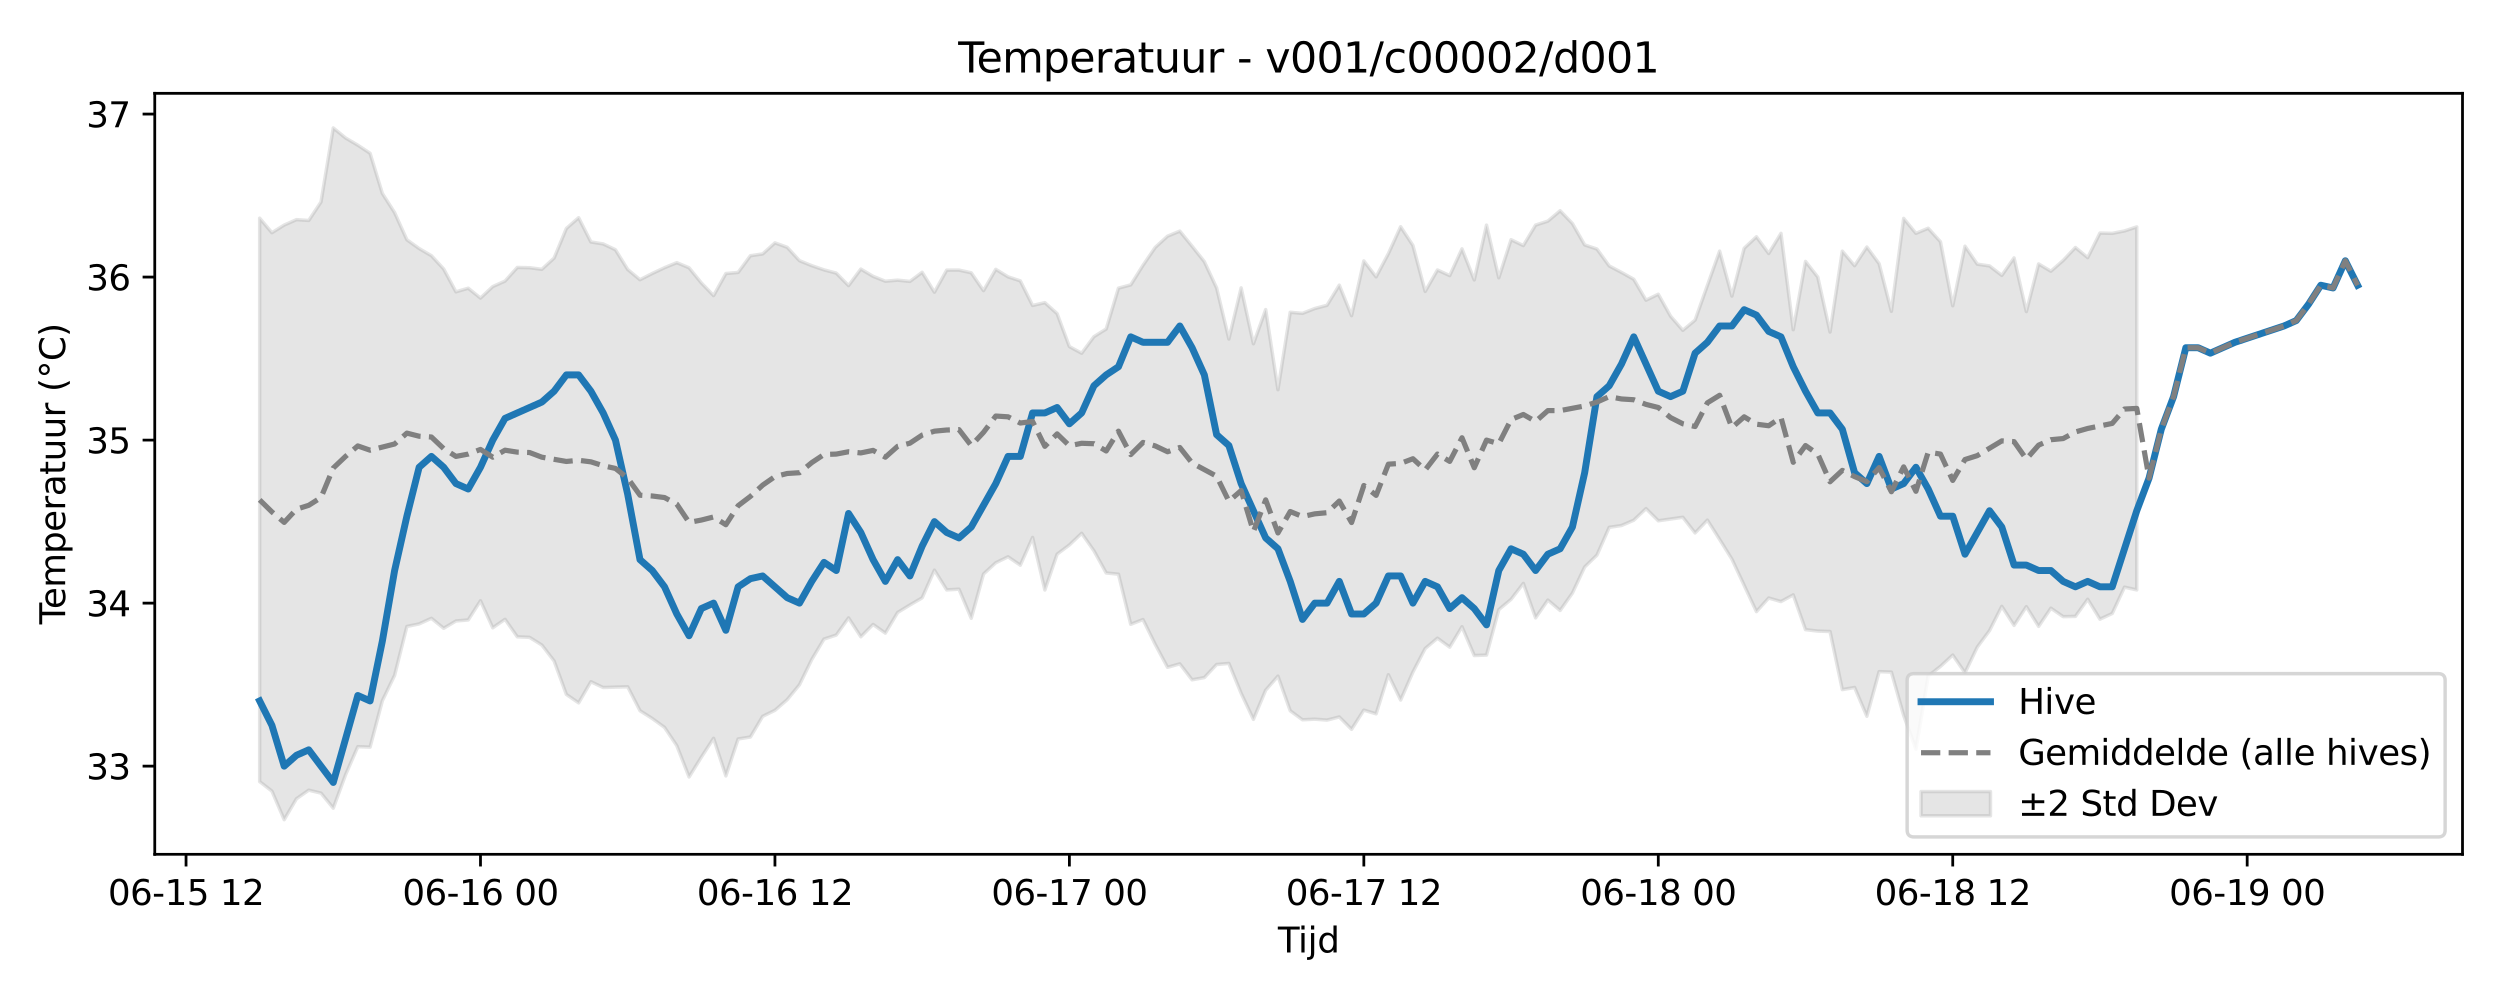 <?xml version="1.0" encoding="utf-8" standalone="no"?>
<!DOCTYPE svg PUBLIC "-//W3C//DTD SVG 1.1//EN"
  "http://www.w3.org/Graphics/SVG/1.1/DTD/svg11.dtd">
<svg xmlns:xlink="http://www.w3.org/1999/xlink" width="720pt" height="288pt" viewBox="0 0 720 288" xmlns="http://www.w3.org/2000/svg" version="1.1">
 <defs>
  <style type="text/css">*{stroke-linejoin: round; stroke-linecap: butt}</style>
 </defs>
 <g id="figure_1">
  <g id="patch_1">
   <path d="M 0 288 
L 720 288 
L 720 0 
L 0 0 
z
" style="fill: #ffffff"/>
  </g>
  <g id="axes_1">
   <g id="patch_2">
    <path d="M 44.57 246.04 
L 709.2 246.04 
L 709.2 26.88 
L 44.57 26.88 
z
" style="fill: #ffffff"/>
   </g>
   <g id="FillBetweenPolyCollection_1">
    <defs>
     <path id="m4d679924ef" d="M 74.78 -225.173 
L 74.78 -62.898 
L 78.314 -60.161 
L 81.847 -51.922 
L 85.381 -57.958 
L 88.914 -60.432 
L 92.447 -59.584 
L 95.981 -55.245 
L 99.514 -64.838 
L 103.048 -72.954 
L 106.581 -72.828 
L 110.114 -86.175 
L 113.648 -93.497 
L 117.181 -107.573 
L 120.714 -108.315 
L 124.248 -109.931 
L 127.781 -107.048 
L 131.315 -109.156 
L 134.848 -109.454 
L 138.381 -114.983 
L 141.915 -107.193 
L 145.448 -109.639 
L 148.982 -104.592 
L 152.515 -104.442 
L 156.048 -102.227 
L 159.582 -97.641 
L 163.115 -87.994 
L 166.649 -85.573 
L 170.182 -91.665 
L 173.715 -89.99 
L 177.249 -90.102 
L 180.782 -90.198 
L 184.315 -83.317 
L 187.849 -81.067 
L 191.382 -78.51 
L 194.916 -73.252 
L 198.449 -64.228 
L 201.982 -69.918 
L 205.516 -75.37 
L 209.049 -64.534 
L 212.583 -75.177 
L 216.116 -75.729 
L 219.649 -81.697 
L 223.183 -83.425 
L 226.716 -86.496 
L 230.249 -90.793 
L 233.783 -98.04 
L 237.316 -103.945 
L 240.85 -105.106 
L 244.383 -110.046 
L 247.916 -104.608 
L 251.45 -108.16 
L 254.983 -105.655 
L 258.517 -111.602 
L 262.05 -113.761 
L 265.583 -115.82 
L 269.117 -123.792 
L 272.65 -118.105 
L 276.183 -118.317 
L 279.717 -109.933 
L 283.25 -122.682 
L 286.784 -125.922 
L 290.317 -127.642 
L 293.85 -125.222 
L 297.384 -133.204 
L 300.917 -118.079 
L 304.451 -128.4 
L 307.984 -131.051 
L 311.517 -134.405 
L 315.051 -129.37 
L 318.584 -122.986 
L 322.118 -122.626 
L 325.651 -108.199 
L 329.184 -109.568 
L 332.718 -102.383 
L 336.251 -95.81 
L 339.784 -96.81 
L 343.318 -92.213 
L 346.851 -92.858 
L 350.385 -96.621 
L 353.918 -96.928 
L 357.451 -88.338 
L 360.985 -80.824 
L 364.518 -89.224 
L 368.052 -93.271 
L 371.585 -83.297 
L 375.118 -80.698 
L 378.652 -80.876 
L 382.185 -80.612 
L 385.718 -81.521 
L 389.252 -77.95 
L 392.785 -83.49 
L 396.319 -82.415 
L 399.852 -93.685 
L 403.385 -86.382 
L 406.919 -94.448 
L 410.452 -101.222 
L 413.986 -104.206 
L 417.519 -101.614 
L 421.052 -107.502 
L 424.586 -99.205 
L 428.119 -99.333 
L 431.652 -112.423 
L 435.186 -115.382 
L 438.719 -119.98 
L 442.253 -110.049 
L 445.786 -115.177 
L 449.319 -112.178 
L 452.853 -117.194 
L 456.386 -124.708 
L 459.92 -128.125 
L 463.453 -136.124 
L 466.986 -136.649 
L 470.52 -138.169 
L 474.053 -141.52 
L 477.587 -138.012 
L 481.12 -138.515 
L 484.653 -139.02 
L 488.187 -134.511 
L 491.72 -138.202 
L 495.253 -132.641 
L 498.787 -126.972 
L 502.32 -119.41 
L 505.854 -111.859 
L 509.387 -115.776 
L 512.92 -114.749 
L 516.454 -116.674 
L 519.987 -106.66 
L 523.521 -106.246 
L 527.054 -106.124 
L 530.587 -89.39 
L 534.121 -90.004 
L 537.654 -81.719 
L 541.187 -94.573 
L 544.721 -94.431 
L 548.254 -81.967 
L 551.788 -72.231 
L 555.321 -93.298 
L 558.854 -96.082 
L 562.388 -99.345 
L 565.921 -94.224 
L 569.455 -101.628 
L 572.988 -106.396 
L 576.521 -113.372 
L 580.055 -107.879 
L 583.588 -113.281 
L 587.121 -107.607 
L 590.655 -112.836 
L 594.188 -110.403 
L 597.722 -110.473 
L 601.255 -115.407 
L 604.788 -109.669 
L 608.322 -111.317 
L 611.855 -118.899 
L 615.389 -118.102 
L 615.389 -222.656 
L 615.389 -222.656 
L 611.855 -221.487 
L 608.322 -220.797 
L 604.788 -220.88 
L 601.255 -213.8 
L 597.722 -216.722 
L 594.188 -212.991 
L 590.655 -209.888 
L 587.121 -211.987 
L 583.588 -198.264 
L 580.055 -213.726 
L 576.521 -208.681 
L 572.988 -211.409 
L 569.455 -211.929 
L 565.921 -217.098 
L 562.388 -199.941 
L 558.854 -218.369 
L 555.321 -222.271 
L 551.788 -220.795 
L 548.254 -225.107 
L 544.721 -198.334 
L 541.187 -212.053 
L 537.654 -216.86 
L 534.121 -211.48 
L 530.587 -215.671 
L 527.054 -192.38 
L 523.521 -208.205 
L 519.987 -212.71 
L 516.454 -193.045 
L 512.92 -220.792 
L 509.387 -214.996 
L 505.854 -219.807 
L 502.32 -216.504 
L 498.787 -202.727 
L 495.253 -215.681 
L 491.72 -205.761 
L 488.187 -195.814 
L 484.653 -192.87 
L 481.12 -196.952 
L 477.587 -203.267 
L 474.053 -201.548 
L 470.52 -207.582 
L 466.986 -209.549 
L 463.453 -211.416 
L 459.92 -216.284 
L 456.386 -217.466 
L 452.853 -223.638 
L 449.319 -227.313 
L 445.786 -224.314 
L 442.253 -223.182 
L 438.719 -217.275 
L 435.186 -218.967 
L 431.652 -207.99 
L 428.119 -223.167 
L 424.586 -207.384 
L 421.052 -216.339 
L 417.519 -208.627 
L 413.986 -210.246 
L 410.452 -204.063 
L 406.919 -217.321 
L 403.385 -222.704 
L 399.852 -214.954 
L 396.319 -208.264 
L 392.785 -212.853 
L 389.252 -197.08 
L 385.718 -205.879 
L 382.185 -200.081 
L 378.652 -199.146 
L 375.118 -197.76 
L 371.585 -198.067 
L 368.052 -175.759 
L 364.518 -198.847 
L 360.985 -188.989 
L 357.451 -205.098 
L 353.918 -190.361 
L 350.385 -205.087 
L 346.851 -212.65 
L 343.318 -217.096 
L 339.784 -221.442 
L 336.251 -219.983 
L 332.718 -216.764 
L 329.184 -211.591 
L 325.651 -205.955 
L 322.118 -205.016 
L 318.584 -193.254 
L 315.051 -191.044 
L 311.517 -186.269 
L 307.984 -188.188 
L 304.451 -197.677 
L 300.917 -200.844 
L 297.384 -200.027 
L 293.85 -207.115 
L 290.317 -208.272 
L 286.784 -210.439 
L 283.25 -204.289 
L 279.717 -209.437 
L 276.183 -210.219 
L 272.65 -210.208 
L 269.117 -203.85 
L 265.583 -209.586 
L 262.05 -206.951 
L 258.517 -207.321 
L 254.983 -207.008 
L 251.45 -208.415 
L 247.916 -210.514 
L 244.383 -205.747 
L 240.85 -209.345 
L 237.316 -210.283 
L 233.783 -211.493 
L 230.249 -212.928 
L 226.716 -216.777 
L 223.183 -218.06 
L 219.649 -214.869 
L 216.116 -214.353 
L 212.583 -209.54 
L 209.049 -209.229 
L 205.516 -202.864 
L 201.982 -206.527 
L 198.449 -210.876 
L 194.916 -212.36 
L 191.382 -210.902 
L 187.849 -209.24 
L 184.315 -207.437 
L 180.782 -210.392 
L 177.249 -216.078 
L 173.715 -217.755 
L 170.182 -218.315 
L 166.649 -225.302 
L 163.115 -222.21 
L 159.582 -213.68 
L 156.048 -210.436 
L 152.515 -210.904 
L 148.982 -210.977 
L 145.448 -207.049 
L 141.915 -205.47 
L 138.381 -202.152 
L 134.848 -204.997 
L 131.315 -203.954 
L 127.781 -210.533 
L 124.248 -214.358 
L 120.714 -216.421 
L 117.181 -218.952 
L 113.648 -226.767 
L 110.114 -232.301 
L 106.581 -243.859 
L 103.048 -246.192 
L 99.514 -248.272 
L 95.981 -251.158 
L 92.447 -229.828 
L 88.914 -224.508 
L 85.381 -224.747 
L 81.847 -223.182 
L 78.314 -220.979 
L 74.78 -225.173 
z
" style="stroke: #808080; stroke-opacity: 0.2"/>
    </defs>
    <g clip-path="url(#pa8d1c6d38f)">
     <use xlink:href="#m4d679924ef" x="0" y="288" style="fill: #808080; fill-opacity: 0.2; stroke: #808080; stroke-opacity: 0.2"/>
    </g>
   </g>
   <g id="matplotlib.axis_1">
    <g id="xtick_1">
     <g id="line2d_1">
      <defs>
       <path id="m0f79a9abc9" d="M 0 0 
L 0 3.5 
" style="stroke: #000000; stroke-width: 0.8"/>
      </defs>
      <g>
       <use xlink:href="#m0f79a9abc9" x="53.58" y="246.04" style="stroke: #000000; stroke-width: 0.8"/>
      </g>
     </g>
     <g id="text_1">
      <!-- 06-15 12 -->
      <g transform="translate(31.1 260.638) scale(0.1 -0.1)">
       <defs>
        <path id="DejaVuSans-30" d="M 2034 4250 
Q 1547 4250 1301 3770 
Q 1056 3291 1056 2328 
Q 1056 1369 1301 889 
Q 1547 409 2034 409 
Q 2525 409 2770 889 
Q 3016 1369 3016 2328 
Q 3016 3291 2770 3770 
Q 2525 4250 2034 4250 
z
M 2034 4750 
Q 2819 4750 3233 4129 
Q 3647 3509 3647 2328 
Q 3647 1150 3233 529 
Q 2819 -91 2034 -91 
Q 1250 -91 836 529 
Q 422 1150 422 2328 
Q 422 3509 836 4129 
Q 1250 4750 2034 4750 
z
" transform="scale(0.016)"/>
        <path id="DejaVuSans-36" d="M 2113 2584 
Q 1688 2584 1439 2293 
Q 1191 2003 1191 1497 
Q 1191 994 1439 701 
Q 1688 409 2113 409 
Q 2538 409 2786 701 
Q 3034 994 3034 1497 
Q 3034 2003 2786 2293 
Q 2538 2584 2113 2584 
z
M 3366 4563 
L 3366 3988 
Q 3128 4100 2886 4159 
Q 2644 4219 2406 4219 
Q 1781 4219 1451 3797 
Q 1122 3375 1075 2522 
Q 1259 2794 1537 2939 
Q 1816 3084 2150 3084 
Q 2853 3084 3261 2657 
Q 3669 2231 3669 1497 
Q 3669 778 3244 343 
Q 2819 -91 2113 -91 
Q 1303 -91 875 529 
Q 447 1150 447 2328 
Q 447 3434 972 4092 
Q 1497 4750 2381 4750 
Q 2619 4750 2861 4703 
Q 3103 4656 3366 4563 
z
" transform="scale(0.016)"/>
        <path id="DejaVuSans-2d" d="M 313 2009 
L 1997 2009 
L 1997 1497 
L 313 1497 
L 313 2009 
z
" transform="scale(0.016)"/>
        <path id="DejaVuSans-31" d="M 794 531 
L 1825 531 
L 1825 4091 
L 703 3866 
L 703 4441 
L 1819 4666 
L 2450 4666 
L 2450 531 
L 3481 531 
L 3481 0 
L 794 0 
L 794 531 
z
" transform="scale(0.016)"/>
        <path id="DejaVuSans-35" d="M 691 4666 
L 3169 4666 
L 3169 4134 
L 1269 4134 
L 1269 2991 
Q 1406 3038 1543 3061 
Q 1681 3084 1819 3084 
Q 2600 3084 3056 2656 
Q 3513 2228 3513 1497 
Q 3513 744 3044 326 
Q 2575 -91 1722 -91 
Q 1428 -91 1123 -41 
Q 819 9 494 109 
L 494 744 
Q 775 591 1075 516 
Q 1375 441 1709 441 
Q 2250 441 2565 725 
Q 2881 1009 2881 1497 
Q 2881 1984 2565 2268 
Q 2250 2553 1709 2553 
Q 1456 2553 1204 2497 
Q 953 2441 691 2322 
L 691 4666 
z
" transform="scale(0.016)"/>
        <path id="DejaVuSans-20" transform="scale(0.016)"/>
        <path id="DejaVuSans-32" d="M 1228 531 
L 3431 531 
L 3431 0 
L 469 0 
L 469 531 
Q 828 903 1448 1529 
Q 2069 2156 2228 2338 
Q 2531 2678 2651 2914 
Q 2772 3150 2772 3378 
Q 2772 3750 2511 3984 
Q 2250 4219 1831 4219 
Q 1534 4219 1204 4116 
Q 875 4013 500 3803 
L 500 4441 
Q 881 4594 1212 4672 
Q 1544 4750 1819 4750 
Q 2544 4750 2975 4387 
Q 3406 4025 3406 3419 
Q 3406 3131 3298 2873 
Q 3191 2616 2906 2266 
Q 2828 2175 2409 1742 
Q 1991 1309 1228 531 
z
" transform="scale(0.016)"/>
       </defs>
       <use xlink:href="#DejaVuSans-30"/>
       <use xlink:href="#DejaVuSans-36" transform="translate(63.623 0)"/>
       <use xlink:href="#DejaVuSans-2d" transform="translate(127.246 0)"/>
       <use xlink:href="#DejaVuSans-31" transform="translate(163.33 0)"/>
       <use xlink:href="#DejaVuSans-35" transform="translate(226.953 0)"/>
       <use xlink:href="#DejaVuSans-20" transform="translate(290.576 0)"/>
       <use xlink:href="#DejaVuSans-31" transform="translate(322.363 0)"/>
       <use xlink:href="#DejaVuSans-32" transform="translate(385.986 0)"/>
      </g>
     </g>
    </g>
    <g id="xtick_2">
     <g id="line2d_2">
      <g>
       <use xlink:href="#m0f79a9abc9" x="138.381" y="246.04" style="stroke: #000000; stroke-width: 0.8"/>
      </g>
     </g>
     <g id="text_2">
      <!-- 06-16 00 -->
      <g transform="translate(115.901 260.638) scale(0.1 -0.1)">
       <use xlink:href="#DejaVuSans-30"/>
       <use xlink:href="#DejaVuSans-36" transform="translate(63.623 0)"/>
       <use xlink:href="#DejaVuSans-2d" transform="translate(127.246 0)"/>
       <use xlink:href="#DejaVuSans-31" transform="translate(163.33 0)"/>
       <use xlink:href="#DejaVuSans-36" transform="translate(226.953 0)"/>
       <use xlink:href="#DejaVuSans-20" transform="translate(290.576 0)"/>
       <use xlink:href="#DejaVuSans-30" transform="translate(322.363 0)"/>
       <use xlink:href="#DejaVuSans-30" transform="translate(385.986 0)"/>
      </g>
     </g>
    </g>
    <g id="xtick_3">
     <g id="line2d_3">
      <g>
       <use xlink:href="#m0f79a9abc9" x="223.183" y="246.04" style="stroke: #000000; stroke-width: 0.8"/>
      </g>
     </g>
     <g id="text_3">
      <!-- 06-16 12 -->
      <g transform="translate(200.702 260.638) scale(0.1 -0.1)">
       <use xlink:href="#DejaVuSans-30"/>
       <use xlink:href="#DejaVuSans-36" transform="translate(63.623 0)"/>
       <use xlink:href="#DejaVuSans-2d" transform="translate(127.246 0)"/>
       <use xlink:href="#DejaVuSans-31" transform="translate(163.33 0)"/>
       <use xlink:href="#DejaVuSans-36" transform="translate(226.953 0)"/>
       <use xlink:href="#DejaVuSans-20" transform="translate(290.576 0)"/>
       <use xlink:href="#DejaVuSans-31" transform="translate(322.363 0)"/>
       <use xlink:href="#DejaVuSans-32" transform="translate(385.986 0)"/>
      </g>
     </g>
    </g>
    <g id="xtick_4">
     <g id="line2d_4">
      <g>
       <use xlink:href="#m0f79a9abc9" x="307.984" y="246.04" style="stroke: #000000; stroke-width: 0.8"/>
      </g>
     </g>
     <g id="text_4">
      <!-- 06-17 00 -->
      <g transform="translate(285.503 260.638) scale(0.1 -0.1)">
       <defs>
        <path id="DejaVuSans-37" d="M 525 4666 
L 3525 4666 
L 3525 4397 
L 1831 0 
L 1172 0 
L 2766 4134 
L 525 4134 
L 525 4666 
z
" transform="scale(0.016)"/>
       </defs>
       <use xlink:href="#DejaVuSans-30"/>
       <use xlink:href="#DejaVuSans-36" transform="translate(63.623 0)"/>
       <use xlink:href="#DejaVuSans-2d" transform="translate(127.246 0)"/>
       <use xlink:href="#DejaVuSans-31" transform="translate(163.33 0)"/>
       <use xlink:href="#DejaVuSans-37" transform="translate(226.953 0)"/>
       <use xlink:href="#DejaVuSans-20" transform="translate(290.576 0)"/>
       <use xlink:href="#DejaVuSans-30" transform="translate(322.363 0)"/>
       <use xlink:href="#DejaVuSans-30" transform="translate(385.986 0)"/>
      </g>
     </g>
    </g>
    <g id="xtick_5">
     <g id="line2d_5">
      <g>
       <use xlink:href="#m0f79a9abc9" x="392.785" y="246.04" style="stroke: #000000; stroke-width: 0.8"/>
      </g>
     </g>
     <g id="text_5">
      <!-- 06-17 12 -->
      <g transform="translate(370.305 260.638) scale(0.1 -0.1)">
       <use xlink:href="#DejaVuSans-30"/>
       <use xlink:href="#DejaVuSans-36" transform="translate(63.623 0)"/>
       <use xlink:href="#DejaVuSans-2d" transform="translate(127.246 0)"/>
       <use xlink:href="#DejaVuSans-31" transform="translate(163.33 0)"/>
       <use xlink:href="#DejaVuSans-37" transform="translate(226.953 0)"/>
       <use xlink:href="#DejaVuSans-20" transform="translate(290.576 0)"/>
       <use xlink:href="#DejaVuSans-31" transform="translate(322.363 0)"/>
       <use xlink:href="#DejaVuSans-32" transform="translate(385.986 0)"/>
      </g>
     </g>
    </g>
    <g id="xtick_6">
     <g id="line2d_6">
      <g>
       <use xlink:href="#m0f79a9abc9" x="477.587" y="246.04" style="stroke: #000000; stroke-width: 0.8"/>
      </g>
     </g>
     <g id="text_6">
      <!-- 06-18 00 -->
      <g transform="translate(455.106 260.638) scale(0.1 -0.1)">
       <defs>
        <path id="DejaVuSans-38" d="M 2034 2216 
Q 1584 2216 1326 1975 
Q 1069 1734 1069 1313 
Q 1069 891 1326 650 
Q 1584 409 2034 409 
Q 2484 409 2743 651 
Q 3003 894 3003 1313 
Q 3003 1734 2745 1975 
Q 2488 2216 2034 2216 
z
M 1403 2484 
Q 997 2584 770 2862 
Q 544 3141 544 3541 
Q 544 4100 942 4425 
Q 1341 4750 2034 4750 
Q 2731 4750 3128 4425 
Q 3525 4100 3525 3541 
Q 3525 3141 3298 2862 
Q 3072 2584 2669 2484 
Q 3125 2378 3379 2068 
Q 3634 1759 3634 1313 
Q 3634 634 3220 271 
Q 2806 -91 2034 -91 
Q 1263 -91 848 271 
Q 434 634 434 1313 
Q 434 1759 690 2068 
Q 947 2378 1403 2484 
z
M 1172 3481 
Q 1172 3119 1398 2916 
Q 1625 2713 2034 2713 
Q 2441 2713 2670 2916 
Q 2900 3119 2900 3481 
Q 2900 3844 2670 4047 
Q 2441 4250 2034 4250 
Q 1625 4250 1398 4047 
Q 1172 3844 1172 3481 
z
" transform="scale(0.016)"/>
       </defs>
       <use xlink:href="#DejaVuSans-30"/>
       <use xlink:href="#DejaVuSans-36" transform="translate(63.623 0)"/>
       <use xlink:href="#DejaVuSans-2d" transform="translate(127.246 0)"/>
       <use xlink:href="#DejaVuSans-31" transform="translate(163.33 0)"/>
       <use xlink:href="#DejaVuSans-38" transform="translate(226.953 0)"/>
       <use xlink:href="#DejaVuSans-20" transform="translate(290.576 0)"/>
       <use xlink:href="#DejaVuSans-30" transform="translate(322.363 0)"/>
       <use xlink:href="#DejaVuSans-30" transform="translate(385.986 0)"/>
      </g>
     </g>
    </g>
    <g id="xtick_7">
     <g id="line2d_7">
      <g>
       <use xlink:href="#m0f79a9abc9" x="562.388" y="246.04" style="stroke: #000000; stroke-width: 0.8"/>
      </g>
     </g>
     <g id="text_7">
      <!-- 06-18 12 -->
      <g transform="translate(539.907 260.638) scale(0.1 -0.1)">
       <use xlink:href="#DejaVuSans-30"/>
       <use xlink:href="#DejaVuSans-36" transform="translate(63.623 0)"/>
       <use xlink:href="#DejaVuSans-2d" transform="translate(127.246 0)"/>
       <use xlink:href="#DejaVuSans-31" transform="translate(163.33 0)"/>
       <use xlink:href="#DejaVuSans-38" transform="translate(226.953 0)"/>
       <use xlink:href="#DejaVuSans-20" transform="translate(290.576 0)"/>
       <use xlink:href="#DejaVuSans-31" transform="translate(322.363 0)"/>
       <use xlink:href="#DejaVuSans-32" transform="translate(385.986 0)"/>
      </g>
     </g>
    </g>
    <g id="xtick_8">
     <g id="line2d_8">
      <g>
       <use xlink:href="#m0f79a9abc9" x="647.189" y="246.04" style="stroke: #000000; stroke-width: 0.8"/>
      </g>
     </g>
     <g id="text_8">
      <!-- 06-19 00 -->
      <g transform="translate(624.709 260.638) scale(0.1 -0.1)">
       <defs>
        <path id="DejaVuSans-39" d="M 703 97 
L 703 672 
Q 941 559 1184 500 
Q 1428 441 1663 441 
Q 2288 441 2617 861 
Q 2947 1281 2994 2138 
Q 2813 1869 2534 1725 
Q 2256 1581 1919 1581 
Q 1219 1581 811 2004 
Q 403 2428 403 3163 
Q 403 3881 828 4315 
Q 1253 4750 1959 4750 
Q 2769 4750 3195 4129 
Q 3622 3509 3622 2328 
Q 3622 1225 3098 567 
Q 2575 -91 1691 -91 
Q 1453 -91 1209 -44 
Q 966 3 703 97 
z
M 1959 2075 
Q 2384 2075 2632 2365 
Q 2881 2656 2881 3163 
Q 2881 3666 2632 3958 
Q 2384 4250 1959 4250 
Q 1534 4250 1286 3958 
Q 1038 3666 1038 3163 
Q 1038 2656 1286 2365 
Q 1534 2075 1959 2075 
z
" transform="scale(0.016)"/>
       </defs>
       <use xlink:href="#DejaVuSans-30"/>
       <use xlink:href="#DejaVuSans-36" transform="translate(63.623 0)"/>
       <use xlink:href="#DejaVuSans-2d" transform="translate(127.246 0)"/>
       <use xlink:href="#DejaVuSans-31" transform="translate(163.33 0)"/>
       <use xlink:href="#DejaVuSans-39" transform="translate(226.953 0)"/>
       <use xlink:href="#DejaVuSans-20" transform="translate(290.576 0)"/>
       <use xlink:href="#DejaVuSans-30" transform="translate(322.363 0)"/>
       <use xlink:href="#DejaVuSans-30" transform="translate(385.986 0)"/>
      </g>
     </g>
    </g>
    <g id="text_9">
     <!-- Tijd -->
     <g transform="translate(368.035 274.317) scale(0.1 -0.1)">
      <defs>
       <path id="DejaVuSans-54" d="M -19 4666 
L 3928 4666 
L 3928 4134 
L 2272 4134 
L 2272 0 
L 1638 0 
L 1638 4134 
L -19 4134 
L -19 4666 
z
" transform="scale(0.016)"/>
       <path id="DejaVuSans-69" d="M 603 3500 
L 1178 3500 
L 1178 0 
L 603 0 
L 603 3500 
z
M 603 4863 
L 1178 4863 
L 1178 4134 
L 603 4134 
L 603 4863 
z
" transform="scale(0.016)"/>
       <path id="DejaVuSans-6a" d="M 603 3500 
L 1178 3500 
L 1178 -63 
Q 1178 -731 923 -1031 
Q 669 -1331 103 -1331 
L -116 -1331 
L -116 -844 
L 38 -844 
Q 366 -844 484 -692 
Q 603 -541 603 -63 
L 603 3500 
z
M 603 4863 
L 1178 4863 
L 1178 4134 
L 603 4134 
L 603 4863 
z
" transform="scale(0.016)"/>
       <path id="DejaVuSans-64" d="M 2906 2969 
L 2906 4863 
L 3481 4863 
L 3481 0 
L 2906 0 
L 2906 525 
Q 2725 213 2448 61 
Q 2172 -91 1784 -91 
Q 1150 -91 751 415 
Q 353 922 353 1747 
Q 353 2572 751 3078 
Q 1150 3584 1784 3584 
Q 2172 3584 2448 3432 
Q 2725 3281 2906 2969 
z
M 947 1747 
Q 947 1113 1208 752 
Q 1469 391 1925 391 
Q 2381 391 2643 752 
Q 2906 1113 2906 1747 
Q 2906 2381 2643 2742 
Q 2381 3103 1925 3103 
Q 1469 3103 1208 2742 
Q 947 2381 947 1747 
z
" transform="scale(0.016)"/>
      </defs>
      <use xlink:href="#DejaVuSans-54"/>
      <use xlink:href="#DejaVuSans-69" transform="translate(57.959 0)"/>
      <use xlink:href="#DejaVuSans-6a" transform="translate(85.742 0)"/>
      <use xlink:href="#DejaVuSans-64" transform="translate(113.525 0)"/>
     </g>
    </g>
   </g>
   <g id="matplotlib.axis_2">
    <g id="ytick_1">
     <g id="line2d_9">
      <defs>
       <path id="m010160572a" d="M 0 0 
L -3.5 0 
" style="stroke: #000000; stroke-width: 0.8"/>
      </defs>
      <g>
       <use xlink:href="#m010160572a" x="44.57" y="220.648" style="stroke: #000000; stroke-width: 0.8"/>
      </g>
     </g>
     <g id="text_10">
      <!-- 33 -->
      <g transform="translate(24.845 224.448) scale(0.1 -0.1)">
       <defs>
        <path id="DejaVuSans-33" d="M 2597 2516 
Q 3050 2419 3304 2112 
Q 3559 1806 3559 1356 
Q 3559 666 3084 287 
Q 2609 -91 1734 -91 
Q 1441 -91 1130 -33 
Q 819 25 488 141 
L 488 750 
Q 750 597 1062 519 
Q 1375 441 1716 441 
Q 2309 441 2620 675 
Q 2931 909 2931 1356 
Q 2931 1769 2642 2001 
Q 2353 2234 1838 2234 
L 1294 2234 
L 1294 2753 
L 1863 2753 
Q 2328 2753 2575 2939 
Q 2822 3125 2822 3475 
Q 2822 3834 2567 4026 
Q 2313 4219 1838 4219 
Q 1578 4219 1281 4162 
Q 984 4106 628 3988 
L 628 4550 
Q 988 4650 1302 4700 
Q 1616 4750 1894 4750 
Q 2613 4750 3031 4423 
Q 3450 4097 3450 3541 
Q 3450 3153 3228 2886 
Q 3006 2619 2597 2516 
z
" transform="scale(0.016)"/>
       </defs>
       <use xlink:href="#DejaVuSans-33"/>
       <use xlink:href="#DejaVuSans-33" transform="translate(63.623 0)"/>
      </g>
     </g>
    </g>
    <g id="ytick_2">
     <g id="line2d_10">
      <g>
       <use xlink:href="#m010160572a" x="44.57" y="173.699" style="stroke: #000000; stroke-width: 0.8"/>
      </g>
     </g>
     <g id="text_11">
      <!-- 34 -->
      <g transform="translate(24.845 177.498) scale(0.1 -0.1)">
       <defs>
        <path id="DejaVuSans-34" d="M 2419 4116 
L 825 1625 
L 2419 1625 
L 2419 4116 
z
M 2253 4666 
L 3047 4666 
L 3047 1625 
L 3713 1625 
L 3713 1100 
L 3047 1100 
L 3047 0 
L 2419 0 
L 2419 1100 
L 313 1100 
L 313 1709 
L 2253 4666 
z
" transform="scale(0.016)"/>
       </defs>
       <use xlink:href="#DejaVuSans-33"/>
       <use xlink:href="#DejaVuSans-34" transform="translate(63.623 0)"/>
      </g>
     </g>
    </g>
    <g id="ytick_3">
     <g id="line2d_11">
      <g>
       <use xlink:href="#m010160572a" x="44.57" y="126.75" style="stroke: #000000; stroke-width: 0.8"/>
      </g>
     </g>
     <g id="text_12">
      <!-- 35 -->
      <g transform="translate(24.845 130.549) scale(0.1 -0.1)">
       <use xlink:href="#DejaVuSans-33"/>
       <use xlink:href="#DejaVuSans-35" transform="translate(63.623 0)"/>
      </g>
     </g>
    </g>
    <g id="ytick_4">
     <g id="line2d_12">
      <g>
       <use xlink:href="#m010160572a" x="44.57" y="79.801" style="stroke: #000000; stroke-width: 0.8"/>
      </g>
     </g>
     <g id="text_13">
      <!-- 36 -->
      <g transform="translate(24.845 83.6) scale(0.1 -0.1)">
       <use xlink:href="#DejaVuSans-33"/>
       <use xlink:href="#DejaVuSans-36" transform="translate(63.623 0)"/>
      </g>
     </g>
    </g>
    <g id="ytick_5">
     <g id="line2d_13">
      <g>
       <use xlink:href="#m010160572a" x="44.57" y="32.852" style="stroke: #000000; stroke-width: 0.8"/>
      </g>
     </g>
     <g id="text_14">
      <!-- 37 -->
      <g transform="translate(24.845 36.651) scale(0.1 -0.1)">
       <use xlink:href="#DejaVuSans-33"/>
       <use xlink:href="#DejaVuSans-37" transform="translate(63.623 0)"/>
      </g>
     </g>
    </g>
    <g id="text_15">
     <!-- Temperatuur (°C) -->
     <g transform="translate(18.765 179.816) rotate(-90) scale(0.1 -0.1)">
      <defs>
       <path id="DejaVuSans-65" d="M 3597 1894 
L 3597 1613 
L 953 1613 
Q 991 1019 1311 708 
Q 1631 397 2203 397 
Q 2534 397 2845 478 
Q 3156 559 3463 722 
L 3463 178 
Q 3153 47 2828 -22 
Q 2503 -91 2169 -91 
Q 1331 -91 842 396 
Q 353 884 353 1716 
Q 353 2575 817 3079 
Q 1281 3584 2069 3584 
Q 2775 3584 3186 3129 
Q 3597 2675 3597 1894 
z
M 3022 2063 
Q 3016 2534 2758 2815 
Q 2500 3097 2075 3097 
Q 1594 3097 1305 2825 
Q 1016 2553 972 2059 
L 3022 2063 
z
" transform="scale(0.016)"/>
       <path id="DejaVuSans-6d" d="M 3328 2828 
Q 3544 3216 3844 3400 
Q 4144 3584 4550 3584 
Q 5097 3584 5394 3201 
Q 5691 2819 5691 2113 
L 5691 0 
L 5113 0 
L 5113 2094 
Q 5113 2597 4934 2840 
Q 4756 3084 4391 3084 
Q 3944 3084 3684 2787 
Q 3425 2491 3425 1978 
L 3425 0 
L 2847 0 
L 2847 2094 
Q 2847 2600 2669 2842 
Q 2491 3084 2119 3084 
Q 1678 3084 1418 2786 
Q 1159 2488 1159 1978 
L 1159 0 
L 581 0 
L 581 3500 
L 1159 3500 
L 1159 2956 
Q 1356 3278 1631 3431 
Q 1906 3584 2284 3584 
Q 2666 3584 2933 3390 
Q 3200 3197 3328 2828 
z
" transform="scale(0.016)"/>
       <path id="DejaVuSans-70" d="M 1159 525 
L 1159 -1331 
L 581 -1331 
L 581 3500 
L 1159 3500 
L 1159 2969 
Q 1341 3281 1617 3432 
Q 1894 3584 2278 3584 
Q 2916 3584 3314 3078 
Q 3713 2572 3713 1747 
Q 3713 922 3314 415 
Q 2916 -91 2278 -91 
Q 1894 -91 1617 61 
Q 1341 213 1159 525 
z
M 3116 1747 
Q 3116 2381 2855 2742 
Q 2594 3103 2138 3103 
Q 1681 3103 1420 2742 
Q 1159 2381 1159 1747 
Q 1159 1113 1420 752 
Q 1681 391 2138 391 
Q 2594 391 2855 752 
Q 3116 1113 3116 1747 
z
" transform="scale(0.016)"/>
       <path id="DejaVuSans-72" d="M 2631 2963 
Q 2534 3019 2420 3045 
Q 2306 3072 2169 3072 
Q 1681 3072 1420 2755 
Q 1159 2438 1159 1844 
L 1159 0 
L 581 0 
L 581 3500 
L 1159 3500 
L 1159 2956 
Q 1341 3275 1631 3429 
Q 1922 3584 2338 3584 
Q 2397 3584 2469 3576 
Q 2541 3569 2628 3553 
L 2631 2963 
z
" transform="scale(0.016)"/>
       <path id="DejaVuSans-61" d="M 2194 1759 
Q 1497 1759 1228 1600 
Q 959 1441 959 1056 
Q 959 750 1161 570 
Q 1363 391 1709 391 
Q 2188 391 2477 730 
Q 2766 1069 2766 1631 
L 2766 1759 
L 2194 1759 
z
M 3341 1997 
L 3341 0 
L 2766 0 
L 2766 531 
Q 2569 213 2275 61 
Q 1981 -91 1556 -91 
Q 1019 -91 701 211 
Q 384 513 384 1019 
Q 384 1609 779 1909 
Q 1175 2209 1959 2209 
L 2766 2209 
L 2766 2266 
Q 2766 2663 2505 2880 
Q 2244 3097 1772 3097 
Q 1472 3097 1187 3025 
Q 903 2953 641 2809 
L 641 3341 
Q 956 3463 1253 3523 
Q 1550 3584 1831 3584 
Q 2591 3584 2966 3190 
Q 3341 2797 3341 1997 
z
" transform="scale(0.016)"/>
       <path id="DejaVuSans-74" d="M 1172 4494 
L 1172 3500 
L 2356 3500 
L 2356 3053 
L 1172 3053 
L 1172 1153 
Q 1172 725 1289 603 
Q 1406 481 1766 481 
L 2356 481 
L 2356 0 
L 1766 0 
Q 1100 0 847 248 
Q 594 497 594 1153 
L 594 3053 
L 172 3053 
L 172 3500 
L 594 3500 
L 594 4494 
L 1172 4494 
z
" transform="scale(0.016)"/>
       <path id="DejaVuSans-75" d="M 544 1381 
L 544 3500 
L 1119 3500 
L 1119 1403 
Q 1119 906 1312 657 
Q 1506 409 1894 409 
Q 2359 409 2629 706 
Q 2900 1003 2900 1516 
L 2900 3500 
L 3475 3500 
L 3475 0 
L 2900 0 
L 2900 538 
Q 2691 219 2414 64 
Q 2138 -91 1772 -91 
Q 1169 -91 856 284 
Q 544 659 544 1381 
z
M 1991 3584 
L 1991 3584 
z
" transform="scale(0.016)"/>
       <path id="DejaVuSans-28" d="M 1984 4856 
Q 1566 4138 1362 3434 
Q 1159 2731 1159 2009 
Q 1159 1288 1364 580 
Q 1569 -128 1984 -844 
L 1484 -844 
Q 1016 -109 783 600 
Q 550 1309 550 2009 
Q 550 2706 781 3412 
Q 1013 4119 1484 4856 
L 1984 4856 
z
" transform="scale(0.016)"/>
       <path id="DejaVuSans-b0" d="M 1600 4347 
Q 1350 4347 1178 4173 
Q 1006 4000 1006 3750 
Q 1006 3503 1178 3333 
Q 1350 3163 1600 3163 
Q 1850 3163 2022 3333 
Q 2194 3503 2194 3750 
Q 2194 3997 2020 4172 
Q 1847 4347 1600 4347 
z
M 1600 4750 
Q 1800 4750 1984 4673 
Q 2169 4597 2303 4453 
Q 2447 4313 2519 4134 
Q 2591 3956 2591 3750 
Q 2591 3338 2302 3052 
Q 2013 2766 1594 2766 
Q 1172 2766 890 3047 
Q 609 3328 609 3750 
Q 609 4169 896 4459 
Q 1184 4750 1600 4750 
z
" transform="scale(0.016)"/>
       <path id="DejaVuSans-43" d="M 4122 4306 
L 4122 3641 
Q 3803 3938 3442 4084 
Q 3081 4231 2675 4231 
Q 1875 4231 1450 3742 
Q 1025 3253 1025 2328 
Q 1025 1406 1450 917 
Q 1875 428 2675 428 
Q 3081 428 3442 575 
Q 3803 722 4122 1019 
L 4122 359 
Q 3791 134 3420 21 
Q 3050 -91 2638 -91 
Q 1578 -91 968 557 
Q 359 1206 359 2328 
Q 359 3453 968 4101 
Q 1578 4750 2638 4750 
Q 3056 4750 3426 4639 
Q 3797 4528 4122 4306 
z
" transform="scale(0.016)"/>
       <path id="DejaVuSans-29" d="M 513 4856 
L 1013 4856 
Q 1481 4119 1714 3412 
Q 1947 2706 1947 2009 
Q 1947 1309 1714 600 
Q 1481 -109 1013 -844 
L 513 -844 
Q 928 -128 1133 580 
Q 1338 1288 1338 2009 
Q 1338 2731 1133 3434 
Q 928 4138 513 4856 
z
" transform="scale(0.016)"/>
      </defs>
      <use xlink:href="#DejaVuSans-54"/>
      <use xlink:href="#DejaVuSans-65" transform="translate(44.084 0)"/>
      <use xlink:href="#DejaVuSans-6d" transform="translate(105.607 0)"/>
      <use xlink:href="#DejaVuSans-70" transform="translate(203.02 0)"/>
      <use xlink:href="#DejaVuSans-65" transform="translate(266.496 0)"/>
      <use xlink:href="#DejaVuSans-72" transform="translate(328.02 0)"/>
      <use xlink:href="#DejaVuSans-61" transform="translate(369.133 0)"/>
      <use xlink:href="#DejaVuSans-74" transform="translate(430.412 0)"/>
      <use xlink:href="#DejaVuSans-75" transform="translate(469.621 0)"/>
      <use xlink:href="#DejaVuSans-75" transform="translate(533 0)"/>
      <use xlink:href="#DejaVuSans-72" transform="translate(596.379 0)"/>
      <use xlink:href="#DejaVuSans-20" transform="translate(637.492 0)"/>
      <use xlink:href="#DejaVuSans-28" transform="translate(669.279 0)"/>
      <use xlink:href="#DejaVuSans-b0" transform="translate(708.293 0)"/>
      <use xlink:href="#DejaVuSans-43" transform="translate(758.293 0)"/>
      <use xlink:href="#DejaVuSans-29" transform="translate(828.117 0)"/>
     </g>
    </g>
   </g>
   <g id="line2d_14">
    <path d="M 74.78 201.869 
L 78.314 208.911 
L 81.847 220.648 
L 85.381 217.518 
L 88.914 215.953 
L 95.981 225.343 
L 103.048 200.304 
L 106.581 201.869 
L 110.114 184.654 
L 113.648 164.309 
L 117.181 148.66 
L 120.714 134.575 
L 124.248 131.445 
L 127.781 134.575 
L 131.315 139.27 
L 134.848 140.835 
L 138.381 134.575 
L 141.915 126.75 
L 145.448 120.49 
L 156.048 115.795 
L 159.582 112.665 
L 163.115 107.97 
L 166.649 107.97 
L 170.182 112.665 
L 173.715 118.925 
L 177.249 126.75 
L 180.782 142.4 
L 184.315 161.179 
L 187.849 164.309 
L 191.382 169.004 
L 194.916 176.829 
L 198.449 183.089 
L 201.982 175.264 
L 205.516 173.699 
L 209.049 181.524 
L 212.583 169.004 
L 216.116 166.657 
L 219.649 165.874 
L 226.716 172.134 
L 230.249 173.699 
L 233.783 167.439 
L 237.316 161.962 
L 240.85 164.309 
L 244.383 147.877 
L 247.916 153.355 
L 251.45 161.179 
L 254.983 167.439 
L 258.517 161.179 
L 262.05 165.874 
L 265.583 157.267 
L 269.117 150.225 
L 272.65 153.355 
L 276.183 154.92 
L 279.717 151.79 
L 286.784 139.27 
L 290.317 131.445 
L 293.85 131.445 
L 297.384 118.925 
L 300.917 118.925 
L 304.451 117.36 
L 307.984 122.055 
L 311.517 118.925 
L 315.051 111.1 
L 318.584 107.97 
L 322.118 105.623 
L 325.651 97.016 
L 329.184 98.581 
L 336.251 98.581 
L 339.784 93.886 
L 343.318 100.145 
L 346.851 107.97 
L 350.385 125.185 
L 353.918 128.315 
L 357.451 139.27 
L 364.518 154.92 
L 368.052 158.049 
L 371.585 167.439 
L 375.118 178.394 
L 378.652 173.699 
L 382.185 173.699 
L 385.718 167.439 
L 389.252 176.829 
L 392.785 176.829 
L 396.319 173.699 
L 399.852 165.874 
L 403.385 165.874 
L 406.919 173.699 
L 410.452 167.439 
L 413.986 169.004 
L 417.519 175.264 
L 421.052 172.134 
L 424.586 175.264 
L 428.119 179.959 
L 431.652 164.309 
L 435.186 158.049 
L 438.719 159.614 
L 442.253 164.309 
L 445.786 159.614 
L 449.319 158.049 
L 452.853 151.79 
L 456.386 136.14 
L 459.92 114.23 
L 463.453 111.1 
L 466.986 104.84 
L 470.52 97.016 
L 477.587 112.665 
L 481.12 114.23 
L 484.653 112.665 
L 488.187 101.71 
L 491.72 98.581 
L 495.253 93.886 
L 498.787 93.886 
L 502.32 89.191 
L 505.854 90.756 
L 509.387 95.451 
L 512.92 97.016 
L 516.454 105.623 
L 519.987 112.665 
L 523.521 118.925 
L 527.054 118.925 
L 530.587 123.62 
L 534.121 136.14 
L 537.654 139.27 
L 541.187 131.445 
L 544.721 140.835 
L 548.254 139.27 
L 551.788 134.575 
L 555.321 140.835 
L 558.854 148.66 
L 562.388 148.66 
L 565.921 159.614 
L 572.988 147.095 
L 576.521 151.79 
L 580.055 162.744 
L 583.588 162.744 
L 587.121 164.309 
L 590.655 164.309 
L 594.188 167.439 
L 597.722 169.004 
L 601.255 167.439 
L 604.788 169.004 
L 608.322 169.004 
L 615.389 147.095 
L 618.922 137.705 
L 622.455 123.62 
L 625.989 114.23 
L 629.522 100.145 
L 633.056 100.145 
L 636.589 101.71 
L 643.656 98.581 
L 657.789 93.886 
L 661.323 92.321 
L 664.856 87.626 
L 668.389 82.148 
L 671.923 82.931 
L 675.456 75.106 
L 678.99 82.148 
L 678.99 82.148 
" clip-path="url(#pa8d1c6d38f)" style="fill: none; stroke: #1f77b4; stroke-width: 2; stroke-linecap: square"/>
   </g>
   <g id="line2d_15">
    <path d="M 74.78 143.965 
L 78.314 147.43 
L 81.847 150.448 
L 85.381 146.648 
L 88.914 145.53 
L 92.447 143.294 
L 95.981 134.798 
L 99.514 131.445 
L 103.048 128.427 
L 106.581 129.656 
L 113.648 127.868 
L 117.181 124.738 
L 120.714 125.632 
L 124.248 125.856 
L 127.781 129.209 
L 131.315 131.445 
L 134.848 130.774 
L 138.381 129.433 
L 141.915 131.669 
L 145.448 129.656 
L 148.982 130.215 
L 152.515 130.327 
L 156.048 131.669 
L 163.115 132.898 
L 166.649 132.563 
L 170.182 133.01 
L 173.715 134.128 
L 177.249 134.91 
L 180.782 137.705 
L 184.315 142.623 
L 187.849 142.847 
L 191.382 143.294 
L 194.916 145.194 
L 198.449 150.448 
L 201.982 149.777 
L 205.516 148.883 
L 209.049 151.119 
L 212.583 145.641 
L 216.116 142.959 
L 219.649 139.717 
L 223.183 137.258 
L 226.716 136.363 
L 230.249 136.14 
L 233.783 133.233 
L 237.316 130.886 
L 240.85 130.774 
L 244.383 130.104 
L 247.916 130.439 
L 251.45 129.712 
L 254.983 131.669 
L 258.517 128.539 
L 262.05 127.644 
L 265.583 125.297 
L 269.117 124.179 
L 272.65 123.844 
L 276.183 123.732 
L 279.717 128.315 
L 283.25 124.514 
L 286.784 119.819 
L 290.317 120.043 
L 293.85 121.832 
L 297.384 121.384 
L 300.917 128.539 
L 304.451 124.961 
L 307.984 128.38 
L 311.517 127.663 
L 315.051 127.793 
L 318.584 129.88 
L 322.118 124.179 
L 325.651 130.923 
L 329.184 127.421 
L 332.718 128.427 
L 336.251 130.104 
L 339.784 128.874 
L 343.318 133.345 
L 350.385 137.146 
L 353.918 144.356 
L 357.451 141.282 
L 360.985 153.094 
L 364.518 143.965 
L 368.052 153.485 
L 371.585 147.318 
L 375.118 148.771 
L 378.652 147.989 
L 382.185 147.654 
L 385.718 144.3 
L 389.252 150.485 
L 392.785 139.829 
L 396.319 142.661 
L 399.852 133.681 
L 403.385 133.457 
L 406.919 132.116 
L 410.452 135.357 
L 413.986 130.774 
L 417.519 132.879 
L 421.052 126.079 
L 424.586 134.705 
L 428.119 126.75 
L 431.652 127.793 
L 435.186 120.825 
L 438.719 119.372 
L 442.253 121.384 
L 445.786 118.254 
L 449.319 118.254 
L 456.386 116.913 
L 459.92 115.795 
L 463.453 114.23 
L 466.986 114.901 
L 470.52 115.125 
L 474.053 116.466 
L 477.587 117.36 
L 481.12 120.267 
L 484.653 122.055 
L 488.187 122.838 
L 491.72 116.019 
L 495.253 113.839 
L 498.787 123.151 
L 502.32 120.043 
L 505.854 122.167 
L 509.387 122.614 
L 512.92 120.229 
L 516.454 133.14 
L 519.987 128.315 
L 523.521 130.774 
L 527.054 138.748 
L 530.587 135.469 
L 534.121 137.258 
L 537.654 138.711 
L 541.187 134.687 
L 544.721 141.617 
L 548.254 134.463 
L 551.788 141.487 
L 555.321 130.215 
L 558.854 130.774 
L 562.388 138.357 
L 565.921 132.339 
L 569.455 131.221 
L 576.521 126.974 
L 580.055 127.197 
L 583.588 132.227 
L 587.121 128.203 
L 590.655 126.638 
L 594.188 126.303 
L 597.722 124.403 
L 601.255 123.397 
L 608.322 121.943 
L 611.855 117.807 
L 615.389 117.621 
L 618.922 137.705 
L 622.455 123.62 
L 625.989 114.23 
L 629.522 100.145 
L 633.056 100.145 
L 636.589 101.71 
L 643.656 98.581 
L 657.789 93.886 
L 661.323 92.321 
L 664.856 87.626 
L 668.389 82.148 
L 671.923 82.931 
L 675.456 75.106 
L 678.99 82.148 
L 678.99 82.148 
" clip-path="url(#pa8d1c6d38f)" style="fill: none; stroke-dasharray: 5.55,2.4; stroke-dashoffset: 0; stroke: #808080; stroke-width: 1.5"/>
   </g>
   <g id="patch_3">
    <path d="M 44.57 246.04 
L 44.57 26.88 
" style="fill: none; stroke: #000000; stroke-width: 0.8; stroke-linejoin: miter; stroke-linecap: square"/>
   </g>
   <g id="patch_4">
    <path d="M 709.2 246.04 
L 709.2 26.88 
" style="fill: none; stroke: #000000; stroke-width: 0.8; stroke-linejoin: miter; stroke-linecap: square"/>
   </g>
   <g id="patch_5">
    <path d="M 44.57 246.04 
L 709.2 246.04 
" style="fill: none; stroke: #000000; stroke-width: 0.8; stroke-linejoin: miter; stroke-linecap: square"/>
   </g>
   <g id="patch_6">
    <path d="M 44.57 26.88 
L 709.2 26.88 
" style="fill: none; stroke: #000000; stroke-width: 0.8; stroke-linejoin: miter; stroke-linecap: square"/>
   </g>
   <g id="text_16">
    <!-- Temperatuur - v001/c00002/d001 -->
    <g transform="translate(275.963 20.88) scale(0.12 -0.12)">
     <defs>
      <path id="DejaVuSans-76" d="M 191 3500 
L 800 3500 
L 1894 563 
L 2988 3500 
L 3597 3500 
L 2284 0 
L 1503 0 
L 191 3500 
z
" transform="scale(0.016)"/>
      <path id="DejaVuSans-2f" d="M 1625 4666 
L 2156 4666 
L 531 -594 
L 0 -594 
L 1625 4666 
z
" transform="scale(0.016)"/>
      <path id="DejaVuSans-63" d="M 3122 3366 
L 3122 2828 
Q 2878 2963 2633 3030 
Q 2388 3097 2138 3097 
Q 1578 3097 1268 2742 
Q 959 2388 959 1747 
Q 959 1106 1268 751 
Q 1578 397 2138 397 
Q 2388 397 2633 464 
Q 2878 531 3122 666 
L 3122 134 
Q 2881 22 2623 -34 
Q 2366 -91 2075 -91 
Q 1284 -91 818 406 
Q 353 903 353 1747 
Q 353 2603 823 3093 
Q 1294 3584 2113 3584 
Q 2378 3584 2631 3529 
Q 2884 3475 3122 3366 
z
" transform="scale(0.016)"/>
     </defs>
     <use xlink:href="#DejaVuSans-54"/>
     <use xlink:href="#DejaVuSans-65" transform="translate(44.084 0)"/>
     <use xlink:href="#DejaVuSans-6d" transform="translate(105.607 0)"/>
     <use xlink:href="#DejaVuSans-70" transform="translate(203.02 0)"/>
     <use xlink:href="#DejaVuSans-65" transform="translate(266.496 0)"/>
     <use xlink:href="#DejaVuSans-72" transform="translate(328.02 0)"/>
     <use xlink:href="#DejaVuSans-61" transform="translate(369.133 0)"/>
     <use xlink:href="#DejaVuSans-74" transform="translate(430.412 0)"/>
     <use xlink:href="#DejaVuSans-75" transform="translate(469.621 0)"/>
     <use xlink:href="#DejaVuSans-75" transform="translate(533 0)"/>
     <use xlink:href="#DejaVuSans-72" transform="translate(596.379 0)"/>
     <use xlink:href="#DejaVuSans-20" transform="translate(637.492 0)"/>
     <use xlink:href="#DejaVuSans-2d" transform="translate(669.279 0)"/>
     <use xlink:href="#DejaVuSans-20" transform="translate(705.363 0)"/>
     <use xlink:href="#DejaVuSans-76" transform="translate(737.15 0)"/>
     <use xlink:href="#DejaVuSans-30" transform="translate(796.33 0)"/>
     <use xlink:href="#DejaVuSans-30" transform="translate(859.953 0)"/>
     <use xlink:href="#DejaVuSans-31" transform="translate(923.576 0)"/>
     <use xlink:href="#DejaVuSans-2f" transform="translate(987.199 0)"/>
     <use xlink:href="#DejaVuSans-63" transform="translate(1020.891 0)"/>
     <use xlink:href="#DejaVuSans-30" transform="translate(1075.871 0)"/>
     <use xlink:href="#DejaVuSans-30" transform="translate(1139.494 0)"/>
     <use xlink:href="#DejaVuSans-30" transform="translate(1203.117 0)"/>
     <use xlink:href="#DejaVuSans-30" transform="translate(1266.74 0)"/>
     <use xlink:href="#DejaVuSans-32" transform="translate(1330.363 0)"/>
     <use xlink:href="#DejaVuSans-2f" transform="translate(1393.986 0)"/>
     <use xlink:href="#DejaVuSans-64" transform="translate(1427.678 0)"/>
     <use xlink:href="#DejaVuSans-30" transform="translate(1491.154 0)"/>
     <use xlink:href="#DejaVuSans-30" transform="translate(1554.777 0)"/>
     <use xlink:href="#DejaVuSans-31" transform="translate(1618.4 0)"/>
    </g>
   </g>
   <g id="legend_1">
    <g id="patch_7">
     <path d="M 551.256 241.04 
L 702.2 241.04 
Q 704.2 241.04 704.2 239.04 
L 704.2 196.006 
Q 704.2 194.006 702.2 194.006 
L 551.256 194.006 
Q 549.256 194.006 549.256 196.006 
L 549.256 239.04 
Q 549.256 241.04 551.256 241.04 
z
" style="fill: #ffffff; opacity: 0.8; stroke: #cccccc; stroke-linejoin: miter"/>
    </g>
    <g id="line2d_16">
     <path d="M 553.256 202.104 
L 563.256 202.104 
L 573.256 202.104 
" style="fill: none; stroke: #1f77b4; stroke-width: 2; stroke-linecap: square"/>
    </g>
    <g id="text_17">
     <!-- Hive -->
     <g transform="translate(581.256 205.604) scale(0.1 -0.1)">
      <defs>
       <path id="DejaVuSans-48" d="M 628 4666 
L 1259 4666 
L 1259 2753 
L 3553 2753 
L 3553 4666 
L 4184 4666 
L 4184 0 
L 3553 0 
L 3553 2222 
L 1259 2222 
L 1259 0 
L 628 0 
L 628 4666 
z
" transform="scale(0.016)"/>
      </defs>
      <use xlink:href="#DejaVuSans-48"/>
      <use xlink:href="#DejaVuSans-69" transform="translate(75.195 0)"/>
      <use xlink:href="#DejaVuSans-76" transform="translate(102.979 0)"/>
      <use xlink:href="#DejaVuSans-65" transform="translate(162.158 0)"/>
     </g>
    </g>
    <g id="line2d_17">
     <path d="M 553.256 216.782 
L 563.256 216.782 
L 573.256 216.782 
" style="fill: none; stroke-dasharray: 5.55,2.4; stroke-dashoffset: 0; stroke: #808080; stroke-width: 1.5"/>
    </g>
    <g id="text_18">
     <!-- Gemiddelde (alle hives) -->
     <g transform="translate(581.256 220.282) scale(0.1 -0.1)">
      <defs>
       <path id="DejaVuSans-47" d="M 3809 666 
L 3809 1919 
L 2778 1919 
L 2778 2438 
L 4434 2438 
L 4434 434 
Q 4069 175 3628 42 
Q 3188 -91 2688 -91 
Q 1594 -91 976 548 
Q 359 1188 359 2328 
Q 359 3472 976 4111 
Q 1594 4750 2688 4750 
Q 3144 4750 3555 4637 
Q 3966 4525 4313 4306 
L 4313 3634 
Q 3963 3931 3569 4081 
Q 3175 4231 2741 4231 
Q 1884 4231 1454 3753 
Q 1025 3275 1025 2328 
Q 1025 1384 1454 906 
Q 1884 428 2741 428 
Q 3075 428 3337 486 
Q 3600 544 3809 666 
z
" transform="scale(0.016)"/>
       <path id="DejaVuSans-6c" d="M 603 4863 
L 1178 4863 
L 1178 0 
L 603 0 
L 603 4863 
z
" transform="scale(0.016)"/>
       <path id="DejaVuSans-68" d="M 3513 2113 
L 3513 0 
L 2938 0 
L 2938 2094 
Q 2938 2591 2744 2837 
Q 2550 3084 2163 3084 
Q 1697 3084 1428 2787 
Q 1159 2491 1159 1978 
L 1159 0 
L 581 0 
L 581 4863 
L 1159 4863 
L 1159 2956 
Q 1366 3272 1645 3428 
Q 1925 3584 2291 3584 
Q 2894 3584 3203 3211 
Q 3513 2838 3513 2113 
z
" transform="scale(0.016)"/>
       <path id="DejaVuSans-73" d="M 2834 3397 
L 2834 2853 
Q 2591 2978 2328 3040 
Q 2066 3103 1784 3103 
Q 1356 3103 1142 2972 
Q 928 2841 928 2578 
Q 928 2378 1081 2264 
Q 1234 2150 1697 2047 
L 1894 2003 
Q 2506 1872 2764 1633 
Q 3022 1394 3022 966 
Q 3022 478 2636 193 
Q 2250 -91 1575 -91 
Q 1294 -91 989 -36 
Q 684 19 347 128 
L 347 722 
Q 666 556 975 473 
Q 1284 391 1588 391 
Q 1994 391 2212 530 
Q 2431 669 2431 922 
Q 2431 1156 2273 1281 
Q 2116 1406 1581 1522 
L 1381 1569 
Q 847 1681 609 1914 
Q 372 2147 372 2553 
Q 372 3047 722 3315 
Q 1072 3584 1716 3584 
Q 2034 3584 2315 3537 
Q 2597 3491 2834 3397 
z
" transform="scale(0.016)"/>
      </defs>
      <use xlink:href="#DejaVuSans-47"/>
      <use xlink:href="#DejaVuSans-65" transform="translate(77.49 0)"/>
      <use xlink:href="#DejaVuSans-6d" transform="translate(139.014 0)"/>
      <use xlink:href="#DejaVuSans-69" transform="translate(236.426 0)"/>
      <use xlink:href="#DejaVuSans-64" transform="translate(264.209 0)"/>
      <use xlink:href="#DejaVuSans-64" transform="translate(327.686 0)"/>
      <use xlink:href="#DejaVuSans-65" transform="translate(391.162 0)"/>
      <use xlink:href="#DejaVuSans-6c" transform="translate(452.686 0)"/>
      <use xlink:href="#DejaVuSans-64" transform="translate(480.469 0)"/>
      <use xlink:href="#DejaVuSans-65" transform="translate(543.945 0)"/>
      <use xlink:href="#DejaVuSans-20" transform="translate(605.469 0)"/>
      <use xlink:href="#DejaVuSans-28" transform="translate(637.256 0)"/>
      <use xlink:href="#DejaVuSans-61" transform="translate(676.27 0)"/>
      <use xlink:href="#DejaVuSans-6c" transform="translate(737.549 0)"/>
      <use xlink:href="#DejaVuSans-6c" transform="translate(765.332 0)"/>
      <use xlink:href="#DejaVuSans-65" transform="translate(793.115 0)"/>
      <use xlink:href="#DejaVuSans-20" transform="translate(854.639 0)"/>
      <use xlink:href="#DejaVuSans-68" transform="translate(886.426 0)"/>
      <use xlink:href="#DejaVuSans-69" transform="translate(949.805 0)"/>
      <use xlink:href="#DejaVuSans-76" transform="translate(977.588 0)"/>
      <use xlink:href="#DejaVuSans-65" transform="translate(1036.768 0)"/>
      <use xlink:href="#DejaVuSans-73" transform="translate(1098.291 0)"/>
      <use xlink:href="#DejaVuSans-29" transform="translate(1150.391 0)"/>
     </g>
    </g>
    <g id="patch_8">
     <path d="M 553.256 234.96 
L 573.256 234.96 
L 573.256 227.96 
L 553.256 227.96 
z
" style="fill: #808080; fill-opacity: 0.2; stroke: #808080; stroke-opacity: 0.2; stroke-linejoin: miter"/>
    </g>
    <g id="text_19">
     <!-- ±2 Std Dev -->
     <g transform="translate(581.256 234.96) scale(0.1 -0.1)">
      <defs>
       <path id="DejaVuSans-b1" d="M 2944 4013 
L 2944 2803 
L 4684 2803 
L 4684 2272 
L 2944 2272 
L 2944 1063 
L 2419 1063 
L 2419 2272 
L 678 2272 
L 678 2803 
L 2419 2803 
L 2419 4013 
L 2944 4013 
z
M 678 531 
L 4684 531 
L 4684 0 
L 678 0 
L 678 531 
z
" transform="scale(0.016)"/>
       <path id="DejaVuSans-53" d="M 3425 4513 
L 3425 3897 
Q 3066 4069 2747 4153 
Q 2428 4238 2131 4238 
Q 1616 4238 1336 4038 
Q 1056 3838 1056 3469 
Q 1056 3159 1242 3001 
Q 1428 2844 1947 2747 
L 2328 2669 
Q 3034 2534 3370 2195 
Q 3706 1856 3706 1288 
Q 3706 609 3251 259 
Q 2797 -91 1919 -91 
Q 1588 -91 1214 -16 
Q 841 59 441 206 
L 441 856 
Q 825 641 1194 531 
Q 1563 422 1919 422 
Q 2459 422 2753 634 
Q 3047 847 3047 1241 
Q 3047 1584 2836 1778 
Q 2625 1972 2144 2069 
L 1759 2144 
Q 1053 2284 737 2584 
Q 422 2884 422 3419 
Q 422 4038 858 4394 
Q 1294 4750 2059 4750 
Q 2388 4750 2728 4690 
Q 3069 4631 3425 4513 
z
" transform="scale(0.016)"/>
       <path id="DejaVuSans-44" d="M 1259 4147 
L 1259 519 
L 2022 519 
Q 2988 519 3436 956 
Q 3884 1394 3884 2338 
Q 3884 3275 3436 3711 
Q 2988 4147 2022 4147 
L 1259 4147 
z
M 628 4666 
L 1925 4666 
Q 3281 4666 3915 4102 
Q 4550 3538 4550 2338 
Q 4550 1131 3912 565 
Q 3275 0 1925 0 
L 628 0 
L 628 4666 
z
" transform="scale(0.016)"/>
      </defs>
      <use xlink:href="#DejaVuSans-b1"/>
      <use xlink:href="#DejaVuSans-32" transform="translate(83.789 0)"/>
      <use xlink:href="#DejaVuSans-20" transform="translate(147.412 0)"/>
      <use xlink:href="#DejaVuSans-53" transform="translate(179.199 0)"/>
      <use xlink:href="#DejaVuSans-74" transform="translate(242.676 0)"/>
      <use xlink:href="#DejaVuSans-64" transform="translate(281.885 0)"/>
      <use xlink:href="#DejaVuSans-20" transform="translate(345.361 0)"/>
      <use xlink:href="#DejaVuSans-44" transform="translate(377.148 0)"/>
      <use xlink:href="#DejaVuSans-65" transform="translate(454.15 0)"/>
      <use xlink:href="#DejaVuSans-76" transform="translate(515.674 0)"/>
     </g>
    </g>
   </g>
  </g>
 </g>
 <defs>
  <clipPath id="pa8d1c6d38f">
   <rect x="44.57" y="26.88" width="664.63" height="219.16"/>
  </clipPath>
 </defs>
</svg>

